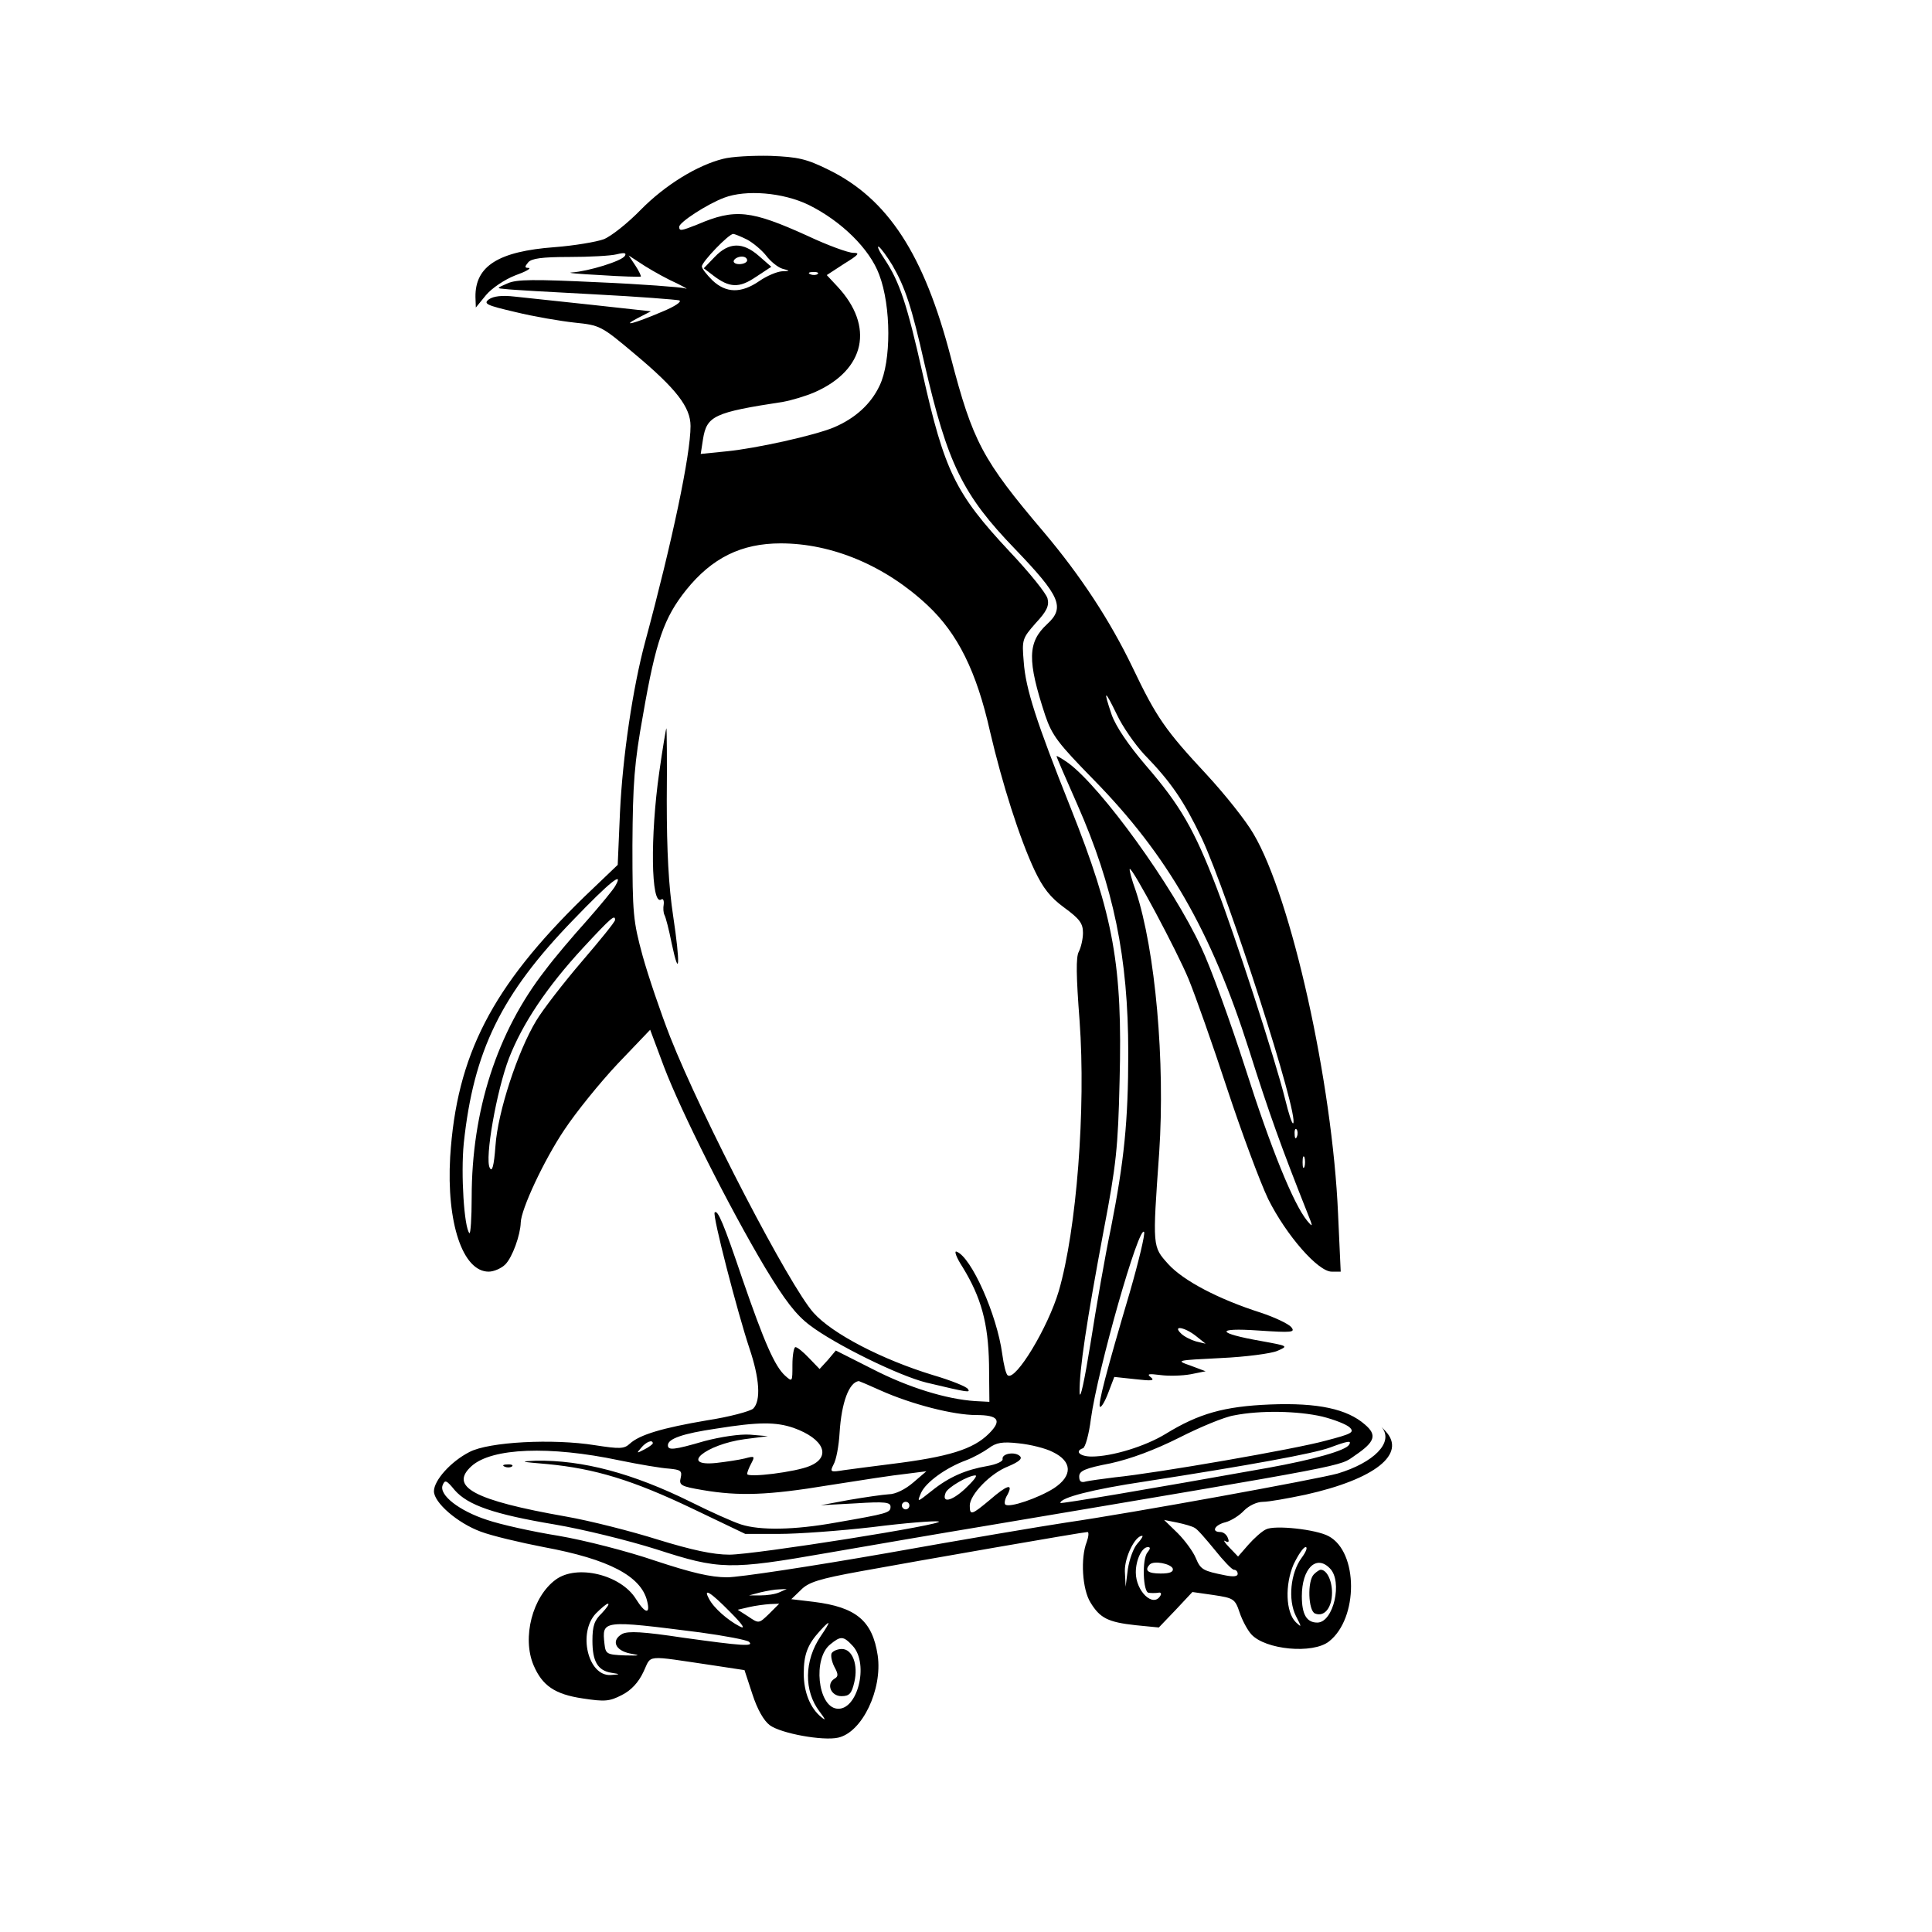 <?xml version="1.0" standalone="no"?>
<!DOCTYPE svg PUBLIC "-//W3C//DTD SVG 20010904//EN"
 "http://www.w3.org/TR/2001/REC-SVG-20010904/DTD/svg10.dtd">
<svg version="1.0" xmlns="http://www.w3.org/2000/svg"
 width="512pt" height="512pt" viewBox="0 0 512 512"
 preserveAspectRatio="xMidYMid meet">
<g transform="translate(0,512) scale(0.1,-0.1)"
fill="#000000" stroke="none">
<path d="M1916 4699 c-68 -17 -153 -69 -218 -135 -34 -35 -78 -70 -98 -78 -19
-7 -78 -17 -130 -21 -149 -11 -211 -50 -210 -132 l1 -28 27 33 c15 18 49 41
77 52 28 10 44 19 36 20 -11 0 -11 3 -1 15 9 10 36 14 108 14 53 0 110 3 126
7 20 5 27 4 22 -4 -8 -14 -97 -41 -140 -44 -17 -1 16 -4 74 -7 58 -4 106 -5
108 -4 2 0 -4 14 -14 29 l-18 27 43 -28 c24 -15 62 -36 85 -46 22 -11 32 -17
21 -13 -11 3 -114 11 -230 16 -169 8 -216 8 -240 -3 -30 -13 -30 -13 -5 -15
14 -2 120 -8 235 -14 116 -6 217 -14 225 -16 8 -3 -11 -16 -45 -30 -75 -32
-111 -41 -65 -17 l35 18 -155 17 c-85 9 -178 19 -206 22 -34 4 -56 1 -68 -7
-16 -12 -7 -16 70 -34 49 -12 120 -24 157 -28 67 -7 70 -8 159 -83 110 -92
148 -141 148 -191 0 -76 -48 -304 -120 -571 -33 -122 -60 -305 -67 -453 l-6
-139 -90 -86 c-243 -237 -337 -418 -354 -688 -10 -174 33 -304 102 -304 14 0
34 9 44 19 19 19 40 78 41 111 1 36 62 166 115 245 31 47 95 126 142 176 l86
90 37 -99 c45 -118 172 -371 268 -532 52 -86 81 -124 118 -152 67 -51 236
-134 309 -152 113 -27 117 -27 110 -17 -3 6 -45 23 -93 37 -134 41 -266 109
-316 165 -63 70 -295 516 -380 731 -25 64 -58 161 -73 215 -25 92 -27 111 -27
293 1 165 5 218 28 345 34 197 56 258 114 331 69 86 147 124 251 124 136 0
277 -59 389 -164 80 -75 130 -175 166 -336 32 -137 78 -282 118 -367 22 -46
41 -71 78 -98 41 -30 50 -42 50 -67 0 -16 -5 -38 -11 -50 -8 -14 -7 -65 2
-183 17 -233 -8 -554 -55 -716 -29 -98 -114 -238 -135 -224 -5 2 -11 28 -15
57 -14 104 -82 257 -121 271 -7 3 -1 -15 16 -41 49 -80 68 -148 70 -257 l1
-100 -38 2 c-76 5 -177 36 -272 85 l-97 49 -21 -25 -22 -24 -28 29 c-15 16
-31 29 -36 29 -4 0 -8 -21 -8 -47 0 -45 0 -46 -19 -29 -28 25 -56 90 -113 255
-50 148 -66 186 -74 178 -7 -6 61 -267 92 -360 27 -80 31 -139 10 -160 -8 -7
-63 -22 -122 -31 -118 -20 -179 -38 -205 -62 -15 -14 -27 -14 -92 -4 -112 18
-282 9 -333 -18 -49 -25 -94 -75 -94 -104 0 -30 62 -84 124 -107 29 -11 105
-29 167 -41 173 -32 258 -77 274 -143 9 -36 -5 -34 -30 6 -40 64 -156 92 -212
51 -62 -45 -90 -154 -59 -227 23 -54 56 -77 130 -88 59 -9 71 -8 104 9 24 12
44 33 57 61 23 47 -1 45 189 17 l79 -12 21 -64 c13 -40 30 -70 46 -82 30 -22
141 -42 181 -33 64 14 118 128 105 218 -14 92 -57 128 -170 142 l-59 7 25 24
c20 21 49 30 159 50 153 28 590 104 601 104 4 0 3 -12 -2 -26 -17 -43 -12
-126 10 -161 25 -41 46 -52 120 -60 l61 -6 45 47 44 47 56 -8 c53 -8 57 -10
69 -46 7 -21 21 -47 31 -58 37 -41 163 -53 206 -19 78 61 78 237 -1 279 -33
18 -143 30 -166 18 -11 -5 -32 -24 -47 -41 l-27 -31 -23 24 c-13 13 -17 21
-11 17 9 -5 11 -2 7 8 -3 9 -12 16 -20 16 -25 0 -15 19 14 26 15 4 37 18 49
31 13 13 34 23 50 23 15 0 66 9 113 19 184 41 268 108 212 168 -9 10 -14 14
-9 9 30 -39 -22 -92 -118 -121 -54 -15 -541 -104 -720 -130 -60 -9 -274 -45
-475 -81 -200 -35 -391 -64 -423 -64 -44 0 -94 12 -191 44 -73 25 -186 54
-256 66 -69 11 -154 30 -189 42 -74 24 -128 66 -118 92 6 15 10 14 32 -13 35
-40 104 -64 265 -91 76 -13 194 -42 270 -66 167 -54 192 -55 455 -9 110 19
295 51 410 70 997 168 942 158 986 188 53 36 59 54 26 82 -47 41 -124 58 -251
53 -122 -5 -189 -24 -277 -78 -54 -33 -142 -60 -196 -60 -31 0 -46 14 -23 22
6 2 16 37 21 78 18 131 128 517 141 495 3 -5 -14 -77 -38 -160 -63 -213 -85
-298 -79 -303 3 -3 13 13 22 37 l16 42 56 -6 c43 -5 52 -4 41 5 -12 9 -6 10
25 6 22 -3 58 -2 80 2 l40 8 -40 15 c-40 14 -39 14 80 20 66 3 134 12 150 19
30 13 29 13 -42 26 -120 21 -124 36 -8 28 90 -6 98 -5 87 9 -8 9 -44 26 -80
38 -113 36 -206 85 -246 129 -42 47 -42 43 -24 296 16 240 -10 535 -62 693
-11 30 -18 57 -16 58 6 6 126 -219 156 -292 18 -44 64 -174 102 -290 38 -115
87 -247 109 -293 48 -96 132 -192 168 -192 l24 0 -7 153 c-15 349 -124 838
-224 1007 -20 35 -76 105 -124 157 -109 117 -133 151 -196 283 -60 125 -138
244 -236 360 -163 192 -188 240 -246 462 -71 274 -167 421 -324 498 -59 29
-80 34 -155 37 -47 1 -103 -2 -125 -8z m227 -122 c87 -43 162 -117 187 -185
32 -84 32 -230 1 -294 -23 -49 -65 -87 -122 -111 -51 -21 -203 -55 -283 -63
l-69 -7 6 39 c10 62 29 71 212 99 22 4 60 15 85 26 133 59 158 174 59 280
l-28 30 46 30 c39 24 43 29 24 29 -13 0 -68 20 -121 45 -150 68 -192 73 -292
30 -43 -17 -48 -18 -48 -6 0 12 74 60 119 77 58 22 156 14 224 -19z m-163 -92
c15 -8 38 -27 50 -42 12 -16 31 -31 43 -35 22 -6 22 -6 -1 -7 -13 -1 -40 -12
-60 -26 -48 -33 -88 -32 -124 2 -15 15 -28 31 -28 37 0 12 71 86 83 86 4 0 21
-7 37 -15z m385 -68 c34 -59 51 -110 85 -261 61 -265 101 -347 240 -491 120
-125 133 -155 85 -199 -52 -48 -53 -96 -5 -242 18 -53 34 -74 128 -170 195
-199 311 -399 412 -716 53 -168 87 -262 155 -433 15 -37 15 -39 -1 -20 -36 44
-96 191 -164 405 -40 124 -92 268 -117 320 -75 162 -264 423 -352 488 -17 12
-31 20 -31 18 0 -3 25 -60 55 -128 96 -218 135 -405 135 -658 0 -182 -11 -287
-46 -465 -15 -71 -39 -209 -54 -305 -16 -99 -28 -155 -29 -130 -1 59 19 190
64 430 33 172 38 219 42 395 8 306 -15 436 -130 725 -91 228 -119 315 -124
386 -5 59 -4 62 32 103 29 31 36 46 31 65 -3 13 -48 69 -101 125 -143 153
-172 212 -230 471 -41 183 -61 243 -100 302 -15 22 -22 37 -16 34 6 -4 22 -26
36 -49z m-198 -23 c-3 -3 -12 -4 -19 -1 -8 3 -5 6 6 6 11 1 17 -2 13 -5z m865
-1273 c73 -75 106 -125 153 -223 70 -150 259 -737 242 -755 -3 -2 -12 26 -21
63 -27 109 -134 437 -182 562 -59 154 -97 219 -187 323 -47 55 -80 104 -91
135 -23 68 -19 68 14 0 15 -32 48 -79 72 -105z m-1401 -348 c-5 -10 -40 -52
-76 -93 -37 -41 -87 -100 -110 -131 -128 -164 -195 -373 -195 -602 0 -55 -3
-98 -6 -95 -14 15 -23 156 -15 238 26 245 99 395 290 592 97 101 135 131 112
91z m-1 -91 c0 -5 -40 -54 -88 -110 -48 -56 -103 -127 -121 -157 -49 -81 -102
-242 -108 -332 -4 -54 -9 -70 -15 -58 -14 24 18 205 51 291 36 92 100 188 196
292 76 82 85 89 85 74z m1807 -574 c-3 -8 -6 -5 -6 6 -1 11 2 17 5 13 3 -3 4
-12 1 -19z m20 -80 c-3 -7 -5 -2 -5 12 0 14 2 19 5 13 2 -7 2 -19 0 -25z
m-287 -449 l25 -20 -25 6 c-14 4 -32 13 -40 21 -24 23 10 17 40 -7z m-836
-144 c83 -37 193 -65 253 -65 59 0 69 -14 34 -49 -42 -42 -107 -62 -261 -81
-47 -6 -102 -13 -123 -16 -37 -6 -38 -5 -28 15 7 12 14 49 16 84 5 80 25 134
51 137 1 0 27 -11 58 -25z m1170 -69 c32 -8 65 -21 73 -29 13 -13 5 -17 -64
-35 -79 -22 -448 -86 -558 -97 -33 -4 -68 -9 -77 -11 -13 -4 -18 0 -18 13 0
15 15 22 83 35 54 12 116 35 182 68 55 28 120 55 145 59 70 14 169 12 234 -3z
m-1401 -30 c81 -29 101 -77 43 -101 -37 -16 -166 -32 -166 -21 0 4 5 17 11 28
10 19 9 20 -17 13 -16 -4 -50 -9 -76 -12 -99 -10 -28 49 75 63 l62 8 -47 4
c-28 2 -79 -6 -121 -17 -82 -24 -97 -25 -97 -11 0 17 39 31 128 44 112 18 158
18 205 2z m-373 -41 c0 -2 -10 -10 -22 -16 -21 -11 -22 -11 -9 4 13 16 31 23
31 12z m1060 -23 c52 -25 53 -63 3 -96 -41 -26 -119 -53 -129 -43 -3 3 -1 15
6 26 16 31 -1 26 -47 -14 -48 -40 -53 -42 -53 -15 0 29 55 86 102 104 28 12
38 20 31 27 -13 13 -49 7 -46 -8 1 -6 -17 -14 -40 -18 -58 -10 -102 -29 -148
-66 -39 -31 -39 -31 -28 -5 13 28 65 66 119 86 19 7 46 22 60 32 20 15 36 18
80 13 30 -3 71 -13 90 -23z m785 19 c-9 -15 -93 -39 -215 -61 -319 -57 -550
-96 -550 -93 0 14 84 36 225 57 277 43 447 74 490 90 48 18 58 19 50 7z
m-1934 -41 c53 -11 113 -21 132 -22 31 -3 35 -6 31 -24 -5 -20 0 -23 59 -33
95 -16 171 -14 334 13 82 13 173 27 203 30 l55 7 -35 -30 c-21 -18 -47 -31
-65 -31 -16 -1 -64 -8 -105 -15 l-75 -14 93 5 c77 5 92 3 92 -9 0 -16 -7 -18
-145 -42 -111 -20 -201 -21 -251 -5 -22 7 -82 34 -134 60 -154 76 -286 111
-410 109 -46 -2 -40 -3 31 -9 125 -12 225 -42 384 -118 l140 -67 90 0 c50 0
160 8 247 18 86 11 164 17 175 15 30 -6 -487 -88 -554 -88 -43 0 -99 12 -190
40 -70 22 -180 50 -243 61 -244 43 -311 79 -250 134 54 48 206 54 391 15z
m916 -76 c-36 -33 -62 -38 -51 -10 5 14 60 46 79 46 6 -1 -7 -16 -28 -36z
m-147 -44 c0 -5 -4 -10 -10 -10 -5 0 -10 5 -10 10 0 6 5 10 10 10 6 0 10 -4
10 -10z m756 -59 c7 -3 30 -30 53 -58 23 -29 46 -53 51 -53 6 0 10 -5 10 -11
0 -7 -12 -8 -32 -4 -60 12 -66 15 -79 46 -7 17 -29 47 -48 66 l-36 35 35 -7
c19 -4 40 -10 46 -14z m-152 -42 c-10 -11 -21 -41 -25 -67 l-6 -47 -2 41 c-1
37 27 94 46 94 3 0 -2 -9 -13 -21z m27 -23 c-15 -17 -12 -106 3 -107 6 -1 17
-1 25 0 7 2 10 -2 6 -8 -19 -32 -65 12 -65 62 0 33 16 67 32 67 7 0 7 -4 -1
-14z m408 -15 c-29 -40 -36 -110 -15 -153 16 -31 16 -32 0 -17 -27 27 -29 99
-6 153 12 25 26 46 32 46 6 0 1 -13 -11 -29z m-341 -28 c2 -9 -8 -13 -32 -13
-34 0 -44 8 -29 24 11 11 56 2 61 -11z m416 1 c35 -34 10 -144 -33 -144 -28 0
-41 21 -41 70 0 73 38 111 74 74z m-1459 -64 c-11 -5 -33 -8 -50 -8 l-30 0 30
8 c17 4 39 8 50 8 l20 1 -20 -9z m-130 -52 c34 -34 42 -47 25 -38 -31 16 -69
49 -81 73 -17 31 5 17 56 -35z m-340 -3 c-20 -19 -25 -34 -25 -73 0 -55 14
-79 50 -85 25 -4 25 -4 -2 -6 -60 -3 -87 112 -39 163 14 14 28 26 32 26 5 0
-3 -11 -16 -25z m443 -2 c-27 -26 -27 -26 -55 -7 l-28 18 30 7 c17 4 41 7 55
8 l25 1 -27 -27z m-183 -49 c66 -9 124 -20 130 -25 14 -13 -17 -11 -175 11
-106 16 -145 18 -161 10 -30 -17 -19 -44 21 -52 29 -5 27 -6 -15 -5 -47 2 -50
4 -53 30 -7 64 -7 64 253 31z m320 -10 c-44 -65 -45 -145 -3 -200 16 -21 17
-25 5 -15 -30 24 -47 67 -47 116 0 50 10 77 43 113 29 32 30 27 2 -14z m85
-26 c44 -48 12 -174 -43 -166 -50 7 -63 133 -17 170 28 23 35 23 60 -4z"/>
<path d="M1894 4439 l-29 -30 25 -19 c43 -33 69 -34 113 -4 l41 27 -32 28
c-43 38 -80 38 -118 -2z m86 -9 c0 -5 -9 -10 -21 -10 -11 0 -17 5 -14 10 3 6
13 10 21 10 8 0 14 -4 14 -10z"/>
<path d="M1338 1233 c7 -3 16 -2 19 1 4 3 -2 6 -13 5 -11 0 -14 -3 -6 -6z"/>
<path d="M3482 948 c-18 -18 -15 -97 3 -104 25 -10 45 16 45 55 0 33 -14 61
-30 61 -3 0 -11 -5 -18 -12z"/>
<path d="M2204 739 c-3 -6 0 -22 7 -36 11 -20 11 -26 0 -32 -22 -14 -9 -46 19
-46 21 0 27 7 34 37 11 46 -5 88 -33 88 -11 0 -23 -5 -27 -11z"/>
<path d="M1747 3073 c-24 -168 -22 -353 5 -337 5 4 8 -2 7 -12 -2 -11 -1 -23
2 -29 3 -5 12 -39 19 -75 21 -99 23 -54 4 72 -12 79 -17 171 -17 306 1 105 0
192 -1 192 -1 0 -10 -53 -19 -117z"/>
</g>
</svg>